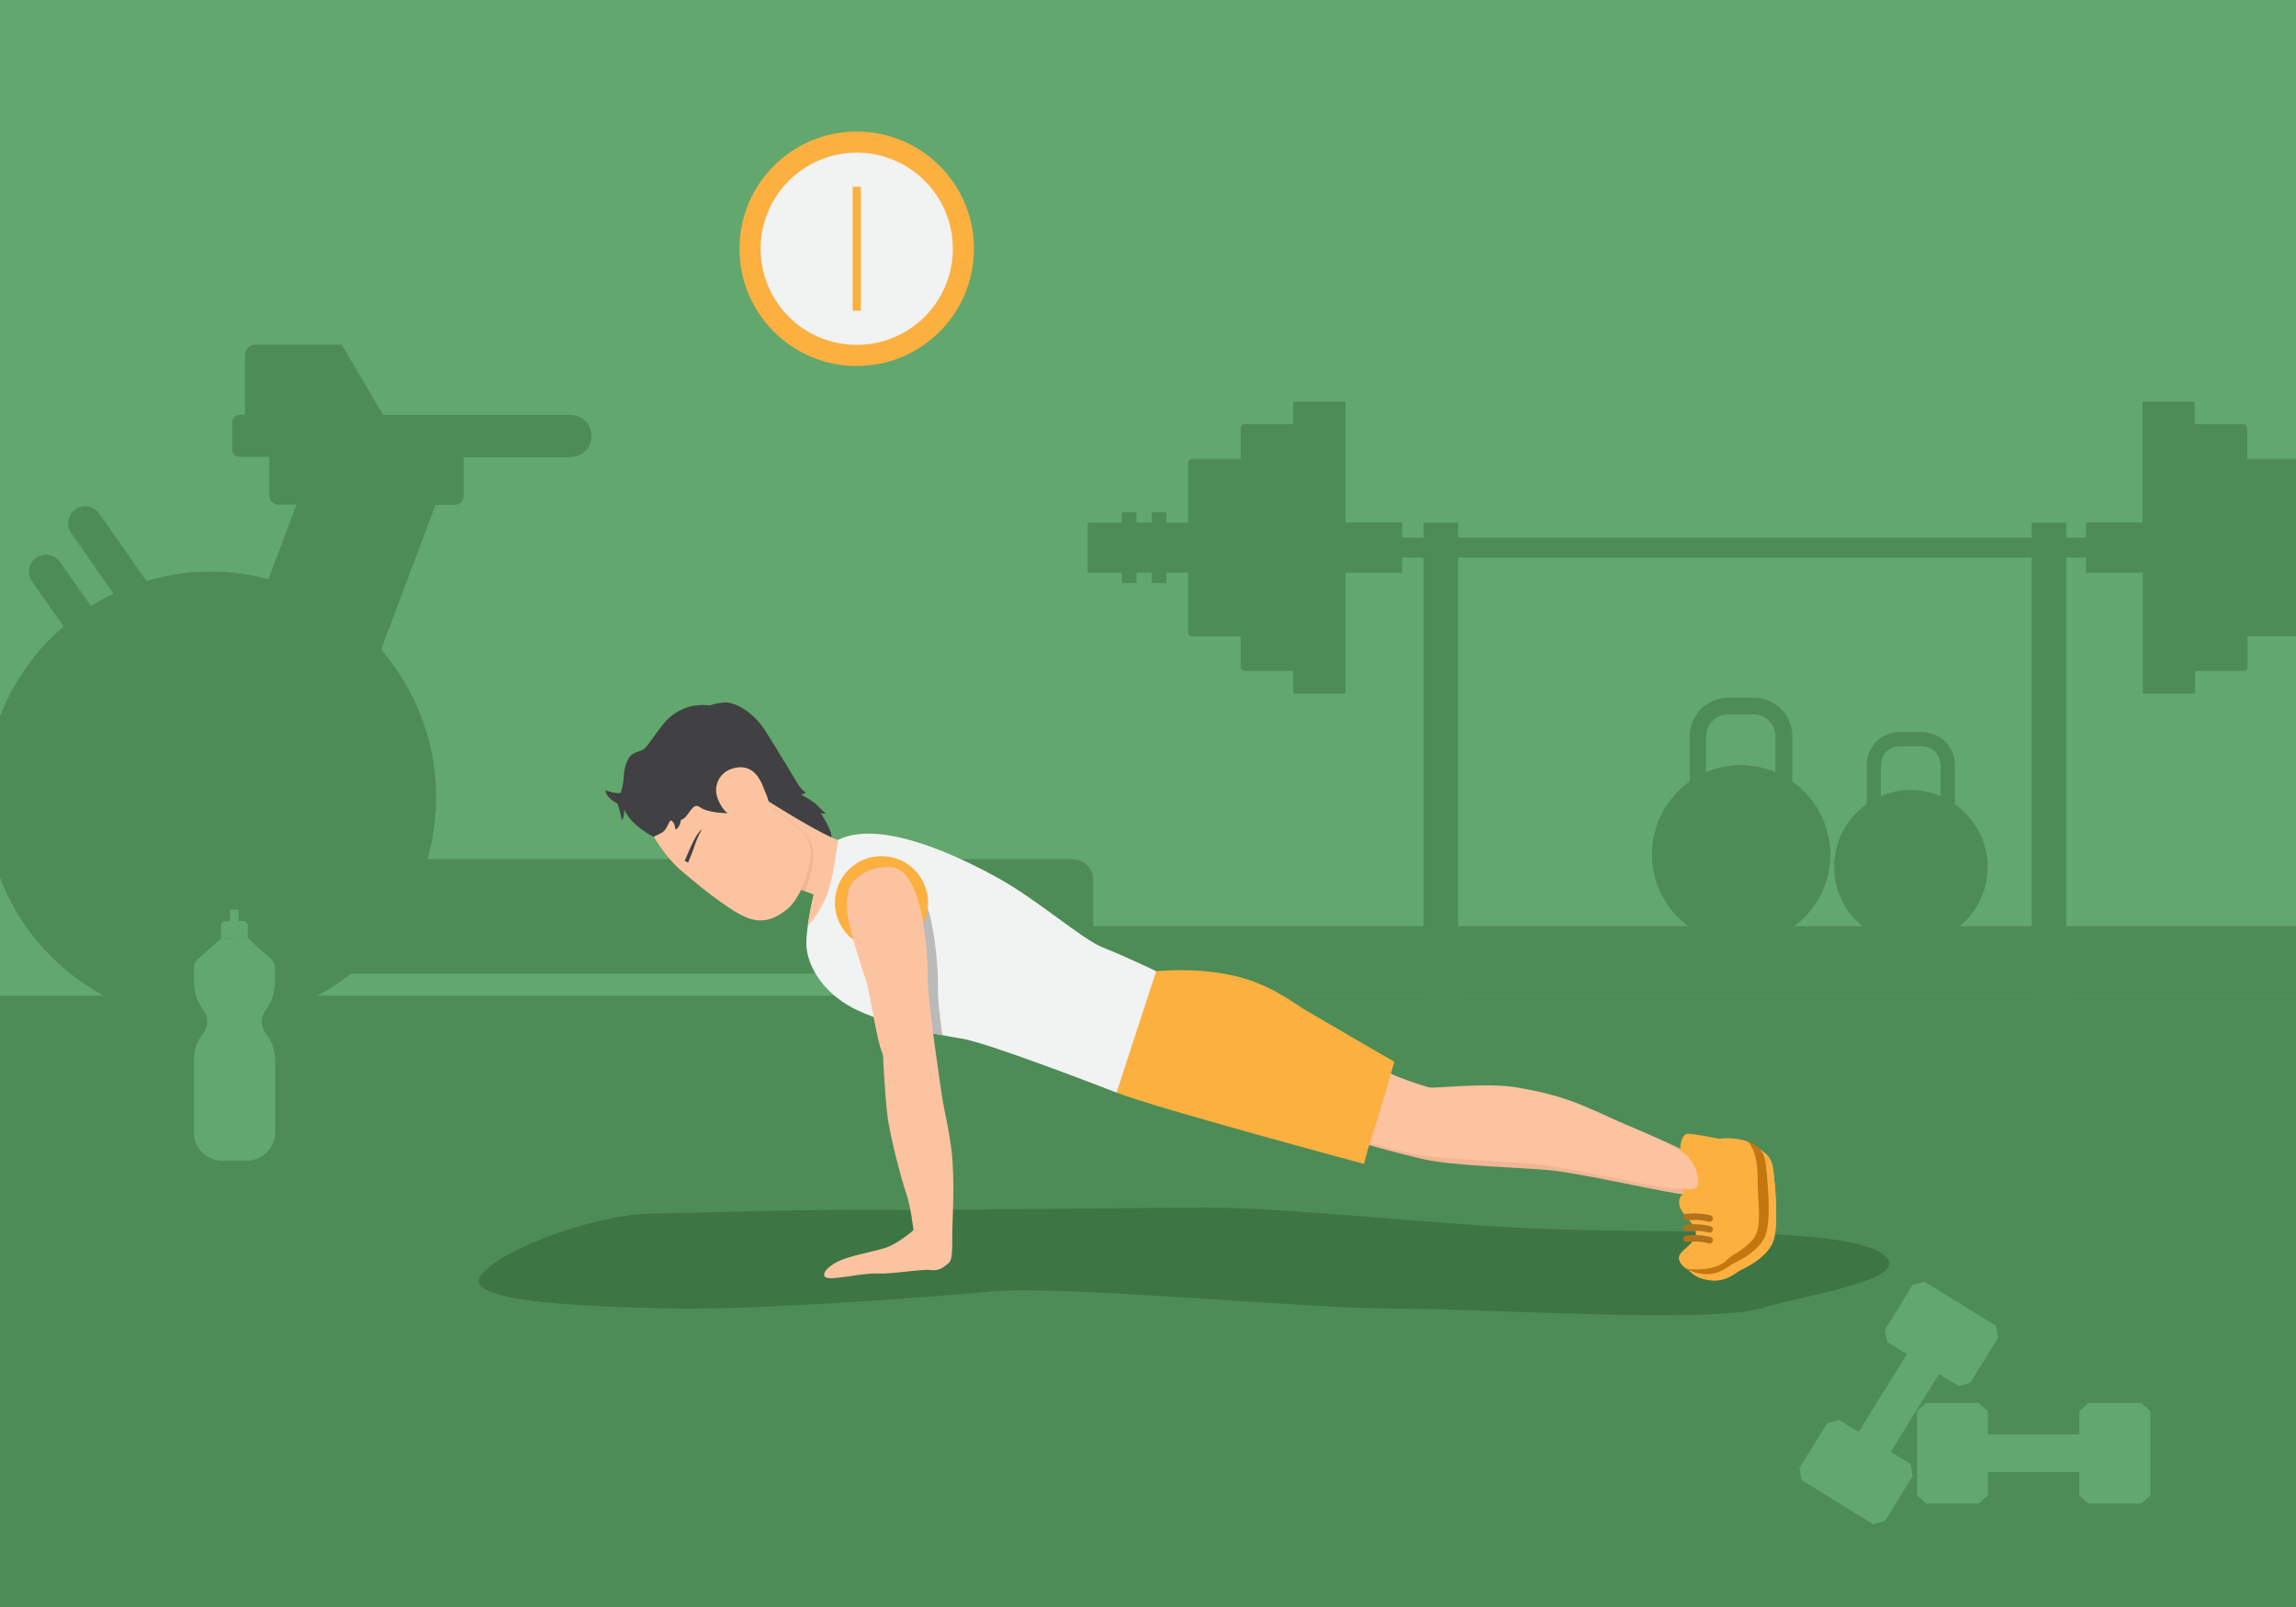 <?xml version="1.0" encoding="utf-8"?>
<!-- Generator: Adobe Illustrator 18.0.0, SVG Export Plug-In . SVG Version: 6.00 Build 0)  -->
<!DOCTYPE svg PUBLIC "-//W3C//DTD SVG 1.1//EN" "http://www.w3.org/Graphics/SVG/1.1/DTD/svg11.dtd">
<svg version="1.1" id="Layer_1" xmlns="http://www.w3.org/2000/svg" xmlns:xlink="http://www.w3.org/1999/xlink" x="0px" y="0px"
	 width="1400px" height="980px" viewBox="0 0 1400 980" enable-background="new 0 0 1400 980" xml:space="preserve">
<rect x="0" y="0" width="1400" height="980" fill="#333333" stroke="none"/>
<g>
	<defs>
		<rect id="SVGID_1_" width="1400" height="980"/>
	</defs>
	<clipPath id="SVGID_2_">
		<use xlink:href="#SVGID_1_"  overflow="visible"/>
	</clipPath>
	<g clip-path="url(#SVGID_2_)">
		<g>
			<rect fill="#62A76E" width="1400" height="980"/>
		</g>
		<g>
			<circle fill="#FBB040" cx="522.4" cy="151.7" r="71.5"/>
		</g>
		<g>
			<rect x="652.1" y="564.8" fill="#4D8C56" width="756" height="42.4"/>
		</g>
		<g id="XMLID_100_">
			<path fill="#4D8C56" d="M653.9,523.9H184.2l81.4-216h11.7c3,0,5.4-2.4,5.4-5.4v-23.7h17.6h47.5c7.1,0,12.9-5.8,12.9-12.9
				c0-7.1-5.8-12.9-12.9-12.9h-47.5h-66.7l-25.3-42.8h-12.5h-40.2c-3.5,0-6.2,2.8-6.2,6.2V253h-3.4c-2.4,0-4.4,2-4.4,4.4v16.8
				c0,2.4,2,4.4,4.4,4.4h18.2v10.1v13.6c0,3,2.4,5.4,5.4,5.4h11.2l-81.4,216H63.1c-7,0-12.6,5.6-12.6,12.6v44.8c0,0,0,0,0,0v2.6
				c0,0,0,0.1,0,0.1h0c0,0,0,0,0,0c0,2.7,1.2,5.2,3,7c0,0,0.1,0.1,0.1,0.1c0.4,0.4,0.9,0.8,1.4,1.1c0.1,0.1,0.3,0.1,0.4,0.2
				c0.4,0.2,0.8,0.5,1.3,0.7c0.3,0.1,0.6,0.2,0.9,0.3c0.3,0.1,0.6,0.2,0.9,0.3c0.7,0.1,1.3,0.2,2,0.2h2.6h2v21.3h9.2h7.3h0h43.1h7.9
				h33.7c11.8,0,21.3-9.6,21.3-21.3h389.1v6.4c0,8.3,6.7,15,15,15s15-6.7,15-15v-6.4h47.3h2.6c0.7,0,1.4-0.1,2-0.2
				c0.3-0.1,0.6-0.2,0.9-0.3c0.3-0.1,0.6-0.2,0.9-0.3c0.5-0.2,0.9-0.4,1.3-0.7c0.1-0.1,0.3-0.1,0.4-0.2c0.5-0.3,1-0.7,1.4-1.1
				c0,0,0.1,0,0.1-0.1c1.8-1.8,3-4.3,3-7.1v-2.6V574v-37.5C666.5,529.5,660.8,523.9,653.9,523.9z"/>
		</g>
		<g>
			<rect y="607.2" fill="#4D8C56" width="1400" height="426.8"/>
		</g>
		<g>
			<path fill="#3E7545" d="M549.2,737.9c0,0-6.6-0.4-46.1,0s-78.4,1.7-108.2,2.3c-29.8,0.6-86.9,19.9-101.2,36.9
				c-14.3,16.9,60.7,19.5,112.1,20.8c51.4,1.3,157.8-6.5,199.9-10.4c42.1-3.9,192.5,10.7,244.4,10.5c51.9-0.1,192,9.2,223.1,0
				s97.3-18.3,73.9-33.9s-131-12.2-201-14.5c-70-2.3-161.3-13.8-216.8-13.2C673.7,737,549.2,737.9,549.2,737.9z"/>
		</g>
		<g>
			<path fill="#FBB040" d="M1030.2,723.7c0,0,1.7,7.4,0,8.7c-1.7,1.3-3.1,5.7,0.4,10.5c3.5,4.8,10.9,10.9,7,16.6
				c-3.9,5.7-10.1,7.8-9.2,12.2c0.9,4.4,7.2,8.7,16.1,9.2c8.9,0.4,13.7-4.8,17.1-6.5c3.5-1.7,16.1-7.8,19.6-17.4
				c3.5-9.6,1.3-33.1,0-44c-1.3-10.9-11.3-14-17.9-14.8c-6.5-0.9-10,0-10,0s-15.3-3.1-19.6-3.1c-4.4,0-5.7,10.4-3.5,14.8
				C1032.3,714.1,1030.2,723.7,1030.2,723.7z"/>
		</g>
		<g>
			<path fill="#EFB595" d="M822.6,689.7l12.3,8.6c0,0,16.5,4.9,33.9,8.8c17.4,3.9,57.1,4.8,75.9,6.5s75.4,14.8,82.8,14.8
				c7.4,0,12.6,1.3,15.3,0c2.6-1.3,2.6-11.2-4.4-19.1c-7-7.9-44.9-21.9-58-28.4c-13.1-6.5-28-10.9-46.9-14
				c-18.9-3.1-49.9,0.9-53.3,0c-3.5-0.9-31-9.7-39.2-16.4C832.6,643.9,822.6,689.7,822.6,689.7z"/>
		</g>
		<g>
			<path fill="#FBB040" d="M1025.6,720c0,0,1.7,7.4,0,8.7c-1.7,1.3-3.1,5.7,0.4,10.5c3.5,4.8,10.9,10.9,7,16.6s-10.1,7.8-9.2,12.2
				c0.9,4.4,7.2,8.7,16.1,9.2s13.7-4.8,17.1-6.5c3.5-1.7,16.1-7.8,19.6-17.4s1.3-33.1,0-44c-1.3-10.9-11.3-14-17.9-14.8
				c-6.5-0.9-10,0-10,0s-15.3-3.1-19.6-3.1s-5.7,10.4-3.5,14.8C1027.8,710.4,1025.6,720,1025.6,720z"/>
		</g>
		<g>
			<path fill="#FCC3A0" d="M813.6,685.9l12.3,8.6c0,0,16.5,4.9,33.9,8.8c17.4,3.9,57.1,4.8,75.9,6.5c18.7,1.7,75.4,14.8,82.8,14.8
				s12.6,1.3,15.3,0c2.6-1.3,2.6-11.2-4.4-19.1c-7-7.9-44.9-21.9-58-28.4c-13.1-6.5-28-10.9-46.9-14s-49.9,0.9-53.3,0
				c-3.5-0.9-31-9.7-39.2-16.4C823.7,640.2,813.6,685.9,813.6,685.9z"/>
		</g>
		<g>
			<path fill="#FBB040" d="M675.8,627.3l29.2-35c0,0,22.4-2.6,45.5,2.3s36.8,16.1,45.7,21.5c8.9,5.3,54,31.4,54,31.4
				s-8.3,29.7-13.1,43.9c-4.7,14.2-5.3,18.4-5.3,18.4s-124.6-33.4-151-43.5L675.8,627.3z"/>
		</g>
		<g>
			<path fill="#FCC3A0" d="M492.3,533.1c2.5-6.7,3.7-16.6-0.4-23.1c-4.3-6.7-22.4-18.1-22.4-18.1c-0.2-2.2-2.1-7.5-2.1-7.5
				c-0.8-1.6-1.3-3.1-1.8-4.4c-1.5-4.1-5.8-14-16.6-12.1c-10.8,1.9-14.4,11.9-11.2,19.4c3.2,7.5,6,8.4,6,8.4s-12.1,0-17-3.7
				c-5-3.7-6.7,6.7-11.6,7.8c0,0-0.2,4.1-3.2,6c0,0-0.2-3.9-2.2-5.4s-2.2,5.4-6.7,7.5c-4.5,2.2-4.5,2.2-4.5,2.2s6.9,12.3,16.4,20.5
				c9.5,8.2,28.2,23.7,39.7,28.7s20-0.4,25.9-5.4c5.8-5,10.6-16.6,11.6-20.3C492.1,533.5,492.2,533.3,492.3,533.1z"/>
		</g>
		<g>
			<path fill="#F1F2F2" d="M496.7,538.2l-0.5,7.3c0,0-5.4,22.2-4.4,32.4c1,10.2,7.7,24.2,24.5,34.7c16.8,10.5,53.3,18.2,69.8,20.7
				c16.5,2.5,94.7,33,94.7,33l24.2-74c0,0-19.6-9.5-32.3-14.4c-12.6-4.9-39.6-28.8-63.5-42.1c-23.9-13.3-72-36.6-98.2-23.6
				L496.7,538.2z"/>
		</g>
		<g>
			<path fill="#BABABA" d="M571.9,603.3c0.4-11.2-1.8-35.8-6-48.7c-2.3-7-5.1-12.5-8.6-16c-2.4-2.4-5.7-3.7-9.1-3.8c0,0,0,0-0.1,0
				c-0.7,0-1.4,0-2,0.1c-1,0.1-2.1,0.2-3.1,0.3c-0.6,0-1.3,0.1-1.9,0.2c-5.4,1.2-10.3,3.9-14,7.7c-1.8,1.8-3,4-3.6,6.5
				c-0.8,3.5-1.6,9.2-0.3,15.9c2.1,11.2,8.1,29.8,10.9,37.9c1.2,3.5,2.5,10.8,4,18.7c12.1,4,25.7,7.2,36.5,9.3
				C572.9,618.8,571.7,607.6,571.9,603.3z"/>
		</g>
		<g>
			<circle fill="#FBB040" cx="537.5" cy="550.5" r="28.4"/>
		</g>
		<g>
			<path fill="#FCC3A0" d="M468.7,488.7c0.3,1.2,0.6,2.4,0.7,3.2c0,0,18.1,11.4,22.4,18.1c4.2,6.5,2.9,16.4,0.4,23.1
				c-0.1,0.2-0.2,0.4-0.2,0.6c-0.5,1.7-1.8,5.1-3.6,8.8l0,0l7.8,3.1l14.8-33.3C500.6,508.9,468.7,488.7,468.7,488.7z"/>
		</g>
		<g>
			<path fill="#414042" d="M468.7,488.7c0,0,25.4,16.1,38.3,21.9c0.4-4.4-6.8-14.9-6.4-14.7c0.5,0.2,3.1,0.3,3.1,0.3
				s-1.3-0.8-4.9-4.6s-10.3-6.9-10.3-6.9l3-1.3c0,0-2.5-1.2-5.5-6.1c-3-4.9-11-18.4-19-31.1c-8-12.7-19-17.8-24.2-17.8
				c-5.2,0-9.9,1.8-9.9,1.8c-13.5-1.7-23.3,4.7-28.8,11.8c-5.5,7-8.2,11.6-10.8,14.2c-2.7,2.7-8,1.7-10.6,7.4
				c-2.7,5.7-2.1,10.2-2.7,13.7c-0.6,3.4-1.5,6.2-1.5,6.2c-2.7,0.9-9.3-1.5-9.3-1.5c0.2,4,5.5,7.2,7.2,8c1.9,4.6,2.7,10.2,2.7,10.2
				c1.9-1.9,1.5-6.6,1.5-6.6c4.4,10.2,17.9,16.7,17.9,16.7s0,0,4.5-2.2c4.5-2.2,4.7-9.1,6.7-7.5s2.2,5.4,2.2,5.4c3-1.9,3.2-6,3.2-6
				c5-1.1,6.7-11.4,11.6-7.8c5,3.7,17,3.7,17,3.7s-2.8-0.9-6-8.4c-3.2-7.5,0.4-17.5,11.2-19.4c10.8-1.9,15.1,8,16.6,12.1
				c0.5,1.3,1.1,2.8,1.8,4.4C467.3,484.4,468.1,486.5,468.7,488.7C468.7,488.7,468.7,488.7,468.7,488.7z"/>
		</g>
		<g>
			<path fill="#EFB595" d="M492,533.7c-0.5,1.7-1.8,5.1-3.6,8.8l2.6,1c0,0,3.9-10.6,4.4-16.4c0.4-5.8,1.9-13.4-6.5-20.5c0,0,0,0,0,0
				c1.2,1.2,2.2,2.4,2.9,3.4c4.2,6.5,2.9,16.4,0.4,23.1C492.2,533.3,492.1,533.5,492,533.7z"/>
		</g>
		<g>
			<path fill="#414042" d="M417.5,525c0,0,3.5-8.6,5.9-13.1c2.4-4.6,4.6-6.3,4.6-6.3s-3.3,6.2-4.3,9.7c-1.1,3.5-4.1,10.7-4.1,10.7
				L417.5,525z"/>
		</g>
		<g>
			<path fill="#FCC3A0" d="M580.8,708c-0.7-12.6-5.3-32.3-6-36.8c-0.7-4.6-9.5-62.8-9.1-74c0.4-11.2-1.8-35.8-6-48.7
				c-2.3-7-5.1-12.5-8.6-16c-2.4-2.4-5.7-3.7-9.1-3.8c0,0,0,0-0.1,0c-0.7,0-1.4,0-2,0.1c-1,0.1-2.1,0.2-3.1,0.3
				c-0.6,0-1.3,0.1-1.9,0.2c-5.4,1.2-10.3,3.9-14,7.7c-1.8,1.8-3,4-3.6,6.5c-0.8,3.5-1.6,9.2-0.3,15.9c2.1,11.2,8.1,29.8,10.9,37.9
				c2.8,8.1,6.3,36.8,10.5,46c0,0,1,22.1,2.6,36.1c1.6,14,9.3,42.1,11.8,49.1c2.5,7,4.2,21.7,4.2,21.7s-9.5,8.4-17.5,10.9
				c-8.1,2.5-21,4.6-28.4,8.1c-7.4,3.5-11.6,9.5-6,10.2c5.6,0.7,21.7-3.2,30.5-2.8c8.8,0.4,26.3-2.8,31.9-2.1
				c5.6,0.7,7.7-1.8,10.9-4.2c3.2-2.5,1.8-12.3,2.5-27C581.5,728.4,581.5,720.6,580.8,708z"/>
		</g>
		<g>
			<path fill="#B2711B" d="M1042.5,745.1c-0.2,0-0.3,0-0.5-0.1c-7.3-1.8-13.3-0.8-13.4-0.8c-1.1,0.2-2.1-0.5-2.3-1.6
				s0.5-2.1,1.6-2.3c0.3,0,6.8-1.1,15,0.8c1.1,0.3,1.7,1.3,1.5,2.4C1044.2,744.5,1043.4,745.1,1042.5,745.1z"/>
		</g>
		<g>
			<path fill="#B2711B" d="M1042.5,751.7c-0.2,0-0.3,0-0.5-0.1c-7.3-1.8-13.3-0.8-13.4-0.8c-1.1,0.2-2.1-0.5-2.3-1.6
				s0.5-2.1,1.6-2.3c0.3,0,6.8-1.1,15,0.8c1.1,0.3,1.7,1.3,1.5,2.4C1044.2,751.1,1043.4,751.7,1042.5,751.7z"/>
		</g>
		<g>
			<path fill="#B2711B" d="M1042.5,758.3c-0.2,0-0.3,0-0.5-0.1c-7.3-1.8-13.3-0.8-13.4-0.8c-1.1,0.2-2.1-0.5-2.3-1.6
				s0.5-2.1,1.6-2.3c0.3,0,6.8-1.1,15,0.8c1.1,0.3,1.7,1.3,1.5,2.4C1044.2,757.6,1043.4,758.3,1042.5,758.3z"/>
		</g>
		<g>
			<path fill="#FBB040" d="M1070,699.6c0,0,6.3,4.8,6.3,21.7c0,16.9,3.3,31.6-3.1,38.7c-6.5,7.1-12.2,8.4-16.1,12.6
				c-3.9,4.2-15.3,6.5-24.1,4.8c2.8,1.9,6.8,3.2,11.5,3.4c8.9,0.4,13.7-4.8,17.1-6.5c3.5-1.7,16.1-7.8,19.6-17.4
				c3.5-9.6,1.3-33.1,0-44C1080.3,705.3,1075.2,701.5,1070,699.6z"/>
		</g>
		<g>
			<path fill="#C47610" d="M1065.4,695.8c0,0,6.3,4.8,6.3,21.7c0,16.9,3.3,31.6-3.1,38.7c-6.5,7.1-12.2,8.4-16.1,12.6
				c-3.9,4.2-15.3,6.5-24.1,4.8c2.8,1.9,6.8,3.2,11.5,3.4c8.9,0.4,13.7-4.8,17.1-6.5c3.5-1.7,16.1-7.8,19.6-17.4
				c3.5-9.6,1.3-33.1,0-44C1075.7,701.5,1070.6,697.7,1065.4,695.8z"/>
		</g>
		<g>
			<path fill="#FCC3A0" d="M496.7,538.2l-0.5,7.3c0,0-2.3,9.4-3.6,18.8c3.6-2.9,8.2-10.9,10.8-16.4c4.4-9.3,7.6-35.7,7.6-35.7
				L496.7,538.2z"/>
		</g>
		<g>
			<path fill="#4D8C56" d="M265.9,486.1c0-75.9-61.6-137.5-137.5-137.5v0h0c-13.6,0-26.7,2-39.1,5.7l-28.8-41.1
				c-3.3-4.7-9.8-5.9-14.5-2.5c-4.7,3.3-5.9,9.8-2.5,14.5L69.2,362c-4.7,2.3-9.3,4.8-13.7,7.6l-18.9-26.9c-3.3-4.7-9.8-5.9-14.5-2.5
				c-4.7,3.3-5.9,9.8-2.5,14.5l19.2,27.3C9.4,407.1-9.1,444.4-9.1,486.1c0,75.9,61.6,137.5,137.5,137.5c12.7,0,25.1-1.7,36.8-5
				c0.6-0.2,1.2-0.3,1.9-0.5c22.4-6.6,42.5-18.7,58.6-34.8C250.5,558.4,265.9,524.1,265.9,486.1z"/>
		</g>
		<g>
			<g>
				<path fill="#4D8C56" d="M1092.9,476.6v-27.7c0-12.9-10.5-23.4-23.4-23.4h-7.9h-7.9c-12.9,0-23.4,10.5-23.4,23.4v27.7
					c-13.9,9.8-23,26.1-23,44.4c0,30,24.3,54.4,54.4,54.4c30,0,54.4-24.3,54.4-54.4C1115.9,502.7,1106.8,486.4,1092.9,476.6z
					 M1040.4,448.9c0-7.3,5.9-13.2,13.2-13.2h7.9h7.9c7.3,0,13.2,5.9,13.2,13.2v22c-6.5-2.7-13.7-4.3-21.2-4.3
					c-7.5,0-14.7,1.5-21.2,4.3V448.9z"/>
			</g>
			<g>
				<path fill="#4D8C56" d="M1192,490.4v-23.9c0-11.1-9-20.1-20.1-20.1h-6.8h-6.8c-11.1,0-20.1,9-20.1,20.1v23.9
					c-12,8.5-19.8,22.4-19.8,38.2c0,25.8,20.9,46.8,46.8,46.8s46.8-20.9,46.8-46.8C1211.9,512.8,1204,498.9,1192,490.4z
					 M1146.9,466.5c0-6.3,5.1-11.4,11.4-11.4h6.8h6.8c6.3,0,11.4,5.1,11.4,11.4v19c-5.6-2.4-11.7-3.7-18.2-3.7
					c-6.5,0-12.6,1.3-18.2,3.7V466.5z"/>
			</g>
		</g>
		<g>
			<path fill="#4D8C56" d="M1442.7,318.7v-6.4h-8.9v6.4h-3h-6.3v-6.4h-8.9v6.4h-3h-10.3v-6.4v-29.2v-0.8c0-1.4-1.1-2.5-2.5-2.5h-0.8
				h-28.7v-18.6c0-1.4-1.1-2.5-2.5-2.5h-29.5v-13.8h-31.9v73.7H1272v7.5v1.8H855v-1.8v-7.5h-34.6v-73.7h-31.9v13.8H759
				c-1.4,0-2.5,1.1-2.5,2.5v18.6h-28.7h-0.8c-1.4,0-2.5,1.1-2.5,2.5v36.4h-10.3h-3v-6.4h-8.9v6.4h-6.3h-3v-6.4h-8.9v6.4h-20.9v7.5
				v5.1v7.5v0.1v10.3h20.9v6.4h8.9v-6.4h3h6.3v6.4h8.9v-6.4h3h10.3v36.4c0,1.4,1.1,2.5,2.5,2.5h29.5v17.8v0.8c0,1.4,1.1,2.5,2.5,2.5
				h0.8h28.7V423h31.9v-73.7H855V340h417v9.3h34.6V423h31.9v-13.8h28.7h0.8c1.4,0,2.5-1.1,2.5-2.5v-18.6h29.5c1.4,0,2.5-1.1,2.5-2.5
				v-36.4h10.3h3v6.4h8.9v-6.4h6.3h3v6.4h8.9v-6.4h20.9V339v-0.1v-7.5v-5.1v-7.5H1442.7z"/>
		</g>
		<g>
			<rect x="868" y="318.7" fill="#4D8C56" width="21.1" height="308.9"/>
		</g>
		<g>
			<rect x="1238.8" y="318.7" fill="#4D8C56" width="21.1" height="308.9"/>
		</g>
		<g>
			<g id="XMLID_127_">
				<path fill="#62A76E" d="M148.3,561.8h-2.9v-7h-5.2v7h-2.9c-1.5,0-2.6,1.2-2.6,2.6v7.7H151v-7.7
					C151,562.9,149.8,561.8,148.3,561.8z"/>
			</g>
			<g id="XMLID_128_">
				<path fill="#62A76E" d="M148.3,561.8h-2.9v-7h-2.6v17.3h8.1v-7.7C151,562.9,149.8,561.8,148.3,561.8z"/>
			</g>
			<g id="XMLID_125_">
				<path fill="#62A76E" d="M167.7,598.5v-7.9c0-2.4-1-4.6-2.8-6.2l-3.7-3.2l-10.1-9.1h-8.1h-8.1l-10.1,9.1l-3.7,3.2
					c-1.8,1.5-2.8,3.8-2.8,6.2v7.9c0,6.2,1.8,12.4,5.6,17.3c3.3,4.1,3.3,9.9,0.2,14.1l-0.7,0.9c-3.4,4.5-5.2,10-5.2,15.7v44
					c0,9.6,7.8,17.3,17.3,17.3h7.5h7.5c9.6,0,17.3-7.8,17.3-17.3v-44c0-5.6-1.8-11.1-5.2-15.7l-0.7-0.9c-3.1-4.2-3-10,0.2-14.1
					C165.9,610.9,167.7,604.7,167.7,598.5z"/>
			</g>
		</g>
		<g id="XMLID_57_">
			<g id="XMLID_68_">
				<polygon fill="#62A76E" points="1217,808.5 1209,803.6 1207.1,802.4 1205.5,801.4 1200.6,798.4 1195.2,795 1189.8,791.7 
					1184.9,788.6 1183.3,787.7 1181.4,786.5 1173.4,781.6 1166.2,783.6 1159.9,793.9 1155.7,800.7 1149.3,811 1150.7,818.3 
					1158.7,823.3 1162.1,825.4 1162.7,825.8 1154.1,839.7 1141.9,859.4 1133.3,873.3 1132.8,872.9 1129.3,870.8 1121.3,865.8 
					1114.2,867.9 1107.8,878.2 1103.6,885 1097.2,895.3 1098.6,902.6 1106.6,907.6 1108.5,908.7 1110.1,909.7 1115,912.8 
					1120.4,916.1 1125.8,919.4 1130.8,922.5 1132.3,923.5 1134.2,924.6 1142.2,929.6 1149.4,927.5 1155.8,917.2 1159.9,910.4 
					1166.3,900.1 1165,892.8 1157,887.9 1153.5,885.7 1152.9,885.4 1161.5,871.5 1173.7,851.8 1182.3,837.9 1182.8,838.2 
					1186.3,840.4 1194.3,845.3 1201.4,843.2 1207.8,832.9 1212,826.1 1218.4,815.8 				"/>
			</g>
			<g id="XMLID_58_">
				<polygon fill="#62A76E" points="1311.2,911.9 1311.2,902.5 1311.2,900.2 1311.2,898.4 1311.2,892.5 1311.2,886.2 1311.2,879.9 
					1311.2,874.1 1311.2,872.2 1311.2,870 1311.2,860.6 1305.7,855.6 1293.5,855.6 1285.6,855.6 1273.4,855.6 1267.9,860.6 
					1267.9,870 1267.9,874.1 1267.9,874.7 1251.6,874.7 1228.4,874.7 1212.1,874.7 1212.1,874.1 1212.1,870 1212.1,860.6 
					1206.6,855.6 1194.5,855.6 1186.5,855.6 1174.4,855.6 1168.9,860.6 1168.9,870 1168.9,872.2 1168.9,874.1 1168.9,879.9 
					1168.9,886.2 1168.9,892.5 1168.9,898.4 1168.9,900.2 1168.9,902.5 1168.9,911.9 1174.4,916.9 1186.5,916.9 1194.5,916.9 
					1206.6,916.9 1212.1,911.9 1212.1,902.5 1212.1,898.4 1212.1,897.7 1228.4,897.7 1251.6,897.7 1267.9,897.7 1267.9,898.4 
					1267.9,902.5 1267.9,911.9 1273.4,916.9 1285.6,916.9 1293.5,916.9 1305.7,916.9 				"/>
			</g>
		</g>
		<g>
			<circle fill="#F1F2F2" cx="522.4" cy="151.7" r="58.6"/>
		</g>
		<g>
			<rect x="519.9" y="113.9" fill="#FBB040" width="5" height="75.6"/>
		</g>
	</g>
</g>
</svg>
